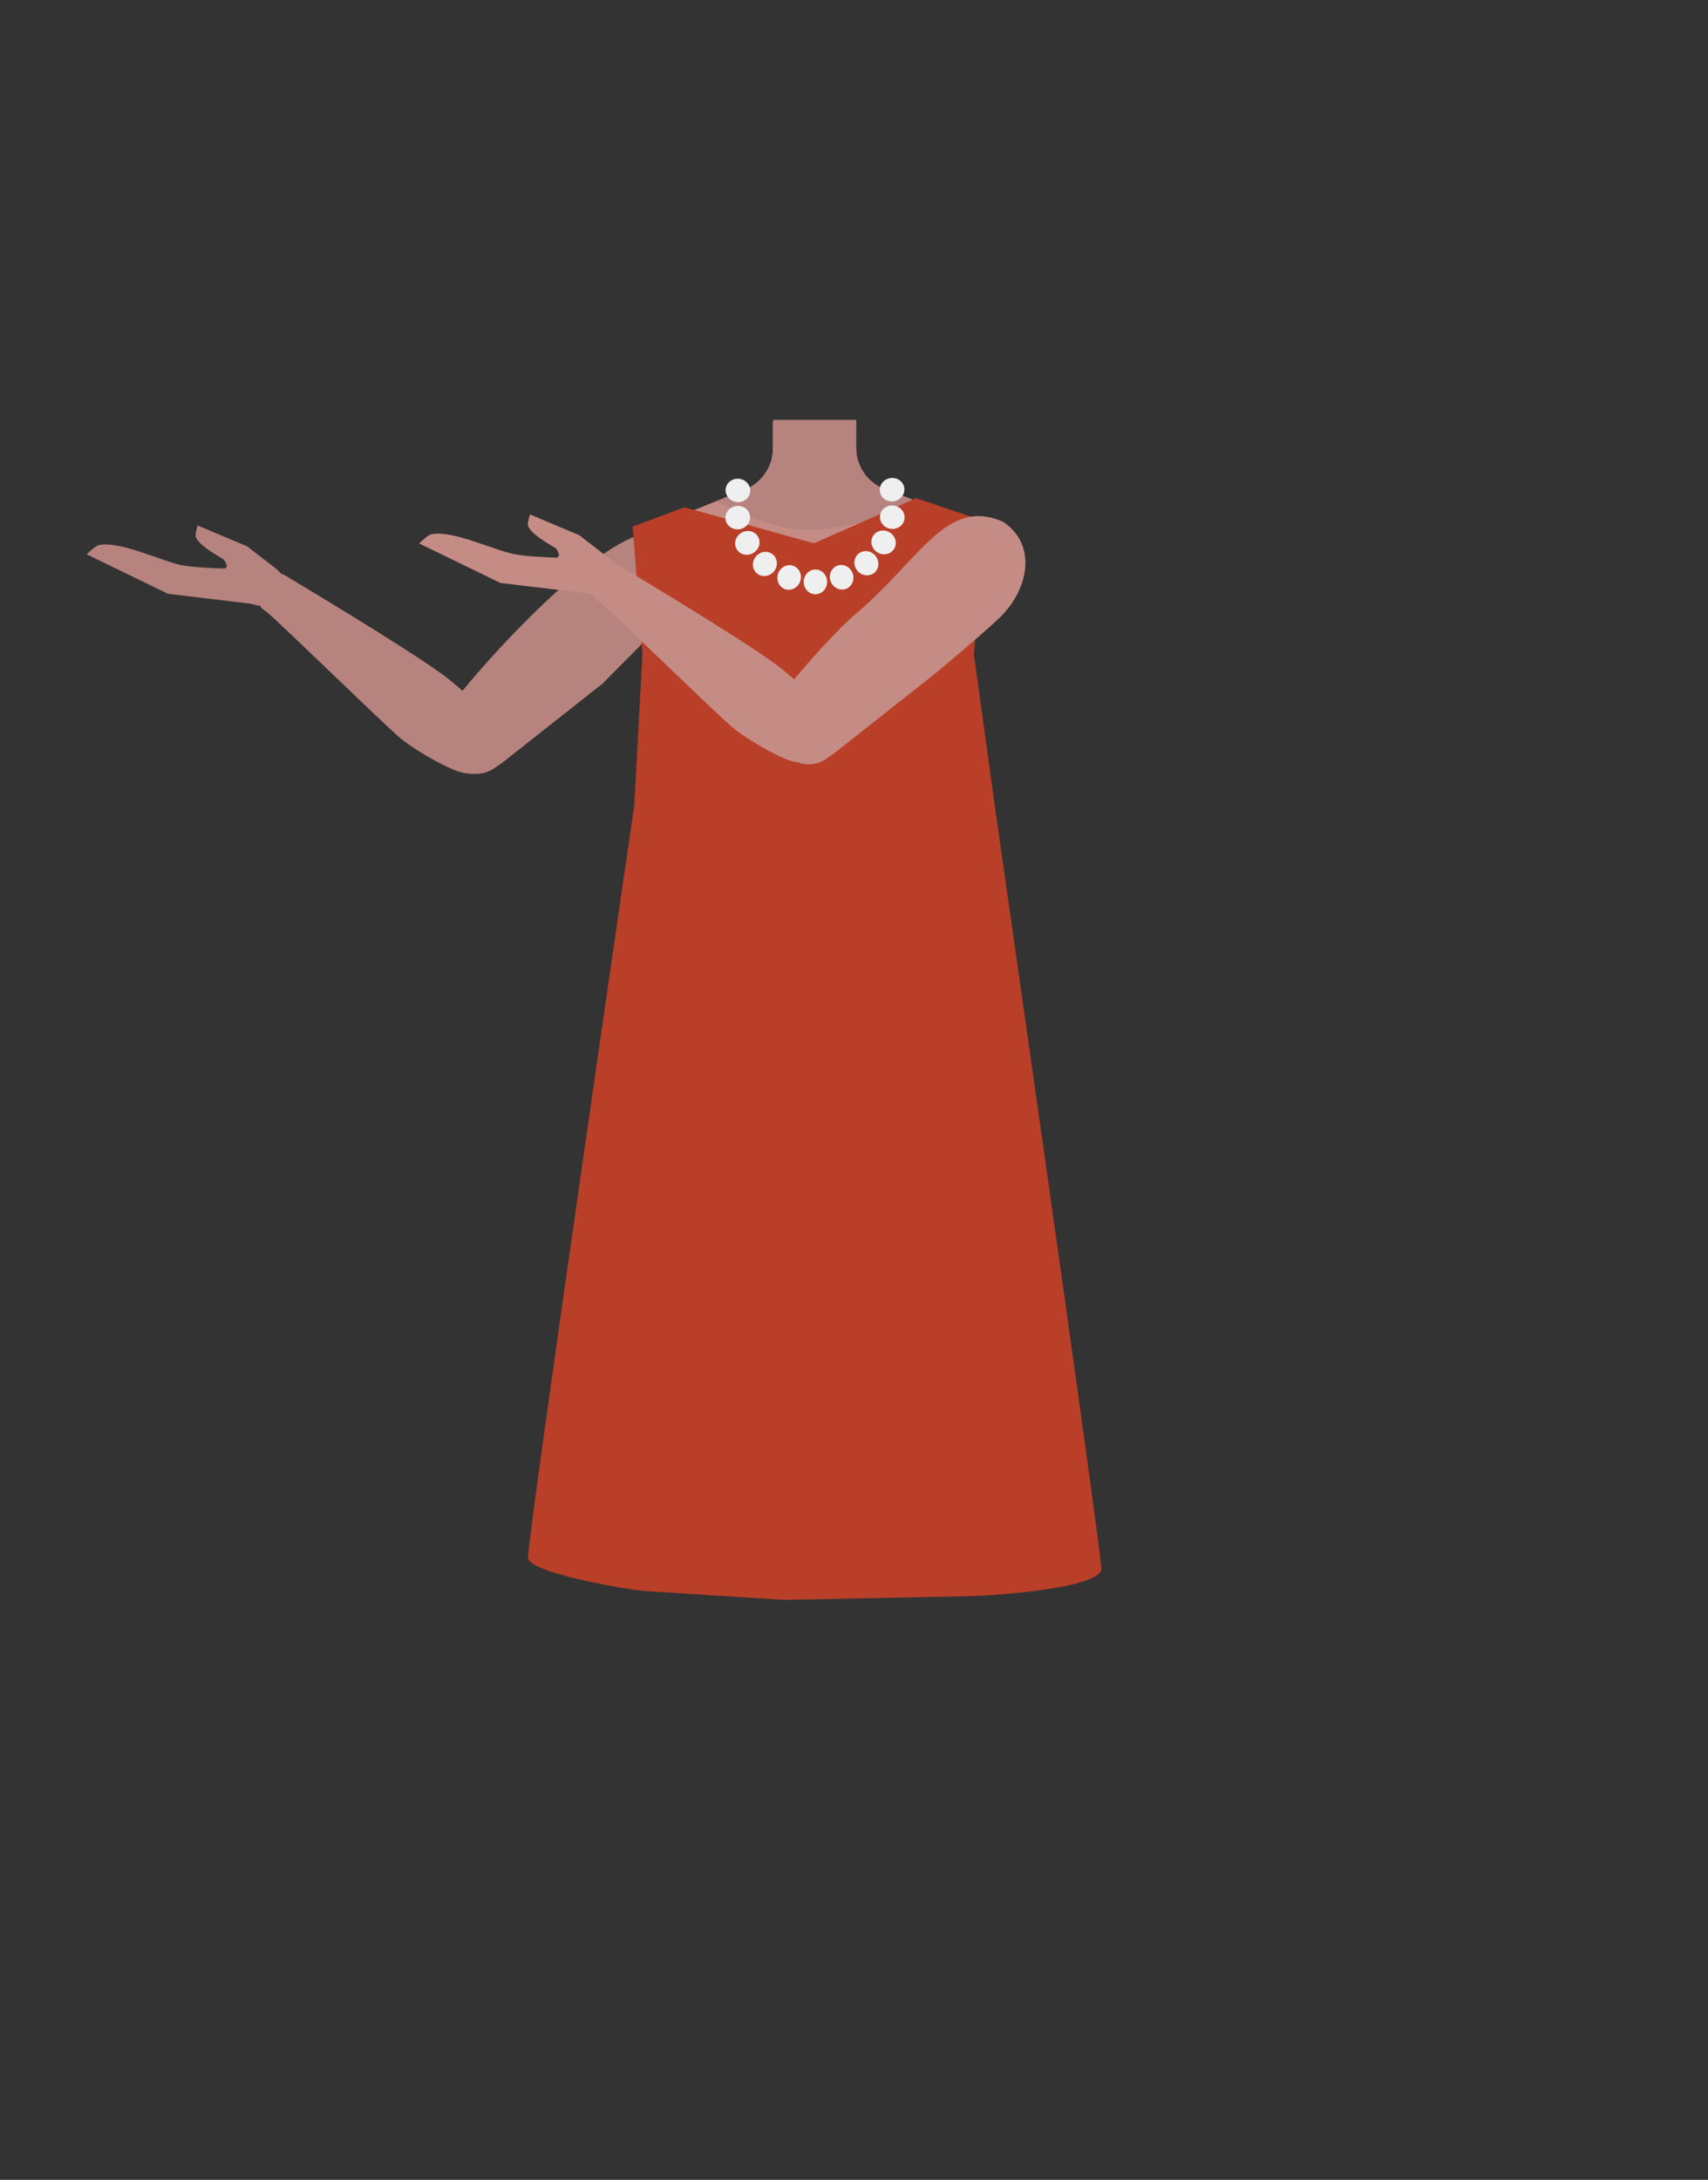<?xml version="1.0" encoding="utf-8"?>
<!-- Generator: Adobe Illustrator 26.0.3, SVG Export Plug-In . SVG Version: 6.00 Build 0)  -->
<svg version="1.1" id="Calque_1" xmlns="http://www.w3.org/2000/svg" xmlns:xlink="http://www.w3.org/1999/xlink" x="0px" y="0px"
	 viewBox="0 0 788 1005.1" style="enable-background:new 0 0 788 1005.1;" xml:space="preserve">
<rect x="0" y="0" width="788" height="1005.1" fill="#333333" stroke="none"/>
<style type="text/css">
	.st0{fill:#C58C85;}
	.st1{fill:#B7837E;}
	.st2{fill:#FFFFFF;}
	.st3{fill:#D12E2E;}
	.st4{fill:#F7A386;}
	.st5{fill:none;}
	.st6{fill:#E78367;}
	.st7{fill:#BA3F28;}
	.st8{fill:#7C2C78;}
	.st9{fill:#EFEFEF;}
</style>
<path class="st0" d="M440.4,283.9l2.2,18.2l-21.1,75.3h-92.1l-22.5-75.6l2.6-18.7l-17-36.8l37.9-15.2l13.4-5.4
	c7.7-3.1,12.8-10.6,12.8-18.9V194H395v12.5c0,8.5,5.3,16.1,13.3,19.1l12.9,4.8l38.5,14.2L440.4,283.9z"/>
<path class="st1" d="M421.2,230.5c-11.1,8.7-34,13.9-49.7,13.9c-11.1,0-29.6-7-41.1-13.3l13.4-5.4c7.7-3.1,12.8-10.6,12.8-18.9
	v-11.5l0.3-1.3l0.1-0.4h38v13c0,8.5,5.3,16.1,13.3,19.1L421.2,230.5z"/>
<polygon class="st2" points="378.1,368.9 348.2,368.9 339.7,312.6 387.2,312.6 "/>
<polygon class="st3" points="381,353.3 349.6,353.3 341.9,335.2 385.1,335.2 "/>
<path class="st4" d="M321,370.8c-4.3-3.9-6.6-17.6-4.3-22.9c1-2.3,8.5-5.3,8.5-5.3l8.2-3.6l0.8-10.2l12.8-6.9l21.4-0.9l2.8,30.2
	l-21.3,15.1l-12.8-1.8l-10.2,5.7C326.9,370.2,323,372.5,321,370.8z"/>
<polygon points="215.8,498.7 215.9,498.6 215.8,498.6 "/>
<polygon points="215.9,498.6 216,498.7 216,498.6 "/>
<polygon points="215.8,498.7 215.9,498.6 215.8,498.6 "/>
<polygon points="215.9,498.6 216,498.7 216,498.6 "/>
<path class="st5" d="M412.3,413.9c15.6,5,22.3,9.3,26,16c3,5.4,5.8,17.8,6,24c0.5,14.5-7.5,51-21.1,63.1
	c-13.9,12.4-81.6,12.4-95.5,0c-13.6-12.2-21.6-48.6-21.1-63.1c0.2-6.2,3-18.6,6-24c3.7-6.7,10.5-10.9,26-16
	c17.8-5.8,35.9-4.8,35.9-4.8S394.5,408.1,412.3,413.9z"/>
<path class="st6" d="M437.6,334.8l-10.1-5.5c0,0-19.7-21.9-20.5-22.7s-15.6-13.2-16.6-14.2s-8.2-10.5-8.2-10.5l-4.6,9.2l7.5,10.9
	l9,8.9l-22.8-4.3c0,0-34.3-10-34.9-8.8s-1.4,7.8-0.3,8.4s33.5,10.9,33.5,10.9s-41-5.6-41.2-3.6s-0.5,9.2,1.2,9.2s36.6,3.6,36.6,3.6
	s-37.2,2.7-36.6,3.9s2.8,8.1,2.8,8.1l36.3-1.3l-25.6,8.4c0,0,4.3,7.2,5.5,7.2s29.4-8.2,29.4-8.2s28.5,3,30,2.2
	c4.2-2.1,13.9,4,13.9,4L437.6,334.8z"/>
<path class="st5" d="M413.3,413.9c15.5,5,22.3,9.3,26,16c3,5.4,5.8,17.8,6,24c0.5,14.5-7.5,51-21.1,63.1
	c-13.9,12.4-81.6,12.4-95.5,0c-13.6-12.2-21.6-48.6-21.1-63.1c0.2-6.2,3-18.6,6-24c3.7-6.7,10.5-10.9,26-16
	c17.8-5.8,35.9-4.8,35.9-4.8S395.5,408.1,413.3,413.9z"/>
<path class="st1" d="M127.7,262.5L114,251.9l-22.8-9.6c0,0-1.4,4.2-0.8,5.5c2,4,8.7,7.6,12.7,10.1c0.5,0.3,1.7,2.8,1.5,3.3
	c-0.9,2.2-6.5,1.9-6.5,1.9l16.9,6.2L127.7,262.5z"/>
<path class="st1" d="M121.8,262.4l-4.2,16.2l-40.1-4.8L40,255.6c0,0,3.9-4,5.8-4.3c9.7-1.9,28.4,7.3,38,9.3
	C94.2,262.6,121.8,262.4,121.8,262.4z"/>
<ellipse transform="matrix(1 -3.193378e-02 3.193378e-02 1 -8.548 3.986)" class="st1" cx="120.5" cy="269.6" rx="10.8" ry="9.5"/>
<path class="st1" d="M278,315.2l-46.4,36.6l-3.5,2.4c-6,4.1-14.1,2.9-18.6-2.8l0,0c-4.1-5.1-4.1-12.4,0.1-17.5l3.7-4.5
	c0,0-11.8,5.2-3.4-6.4c10.3-14.2,79.8-93.1,99.9-75.1l0,0c8.4,8.1,12.3,23.2,3.9,31.3L278,315.2z"/>
<path class="st1" d="M227.2,354.4L227.2,354.4c4.2-4,5.8-10,4.1-15.5c-0.1-0.6-0.3-1.1-0.5-1.7c-4.8-7.9-18.8-20.4-26.2-25.9
	C187.4,298.6,131,265,131,265l0,0c-4.3-1.8-9.3,0.1-11.4,4.2l-0.5,0.9c-1.9,3.9-0.8,8.5,2.6,11.1c0.6,0.5,1.2,0.9,1.6,1.2
	c7.3,6.1,51.4,49.3,61.1,57.7c5.7,4.9,18.9,12.6,25.9,15.2C214.3,357.1,223.5,357.9,227.2,354.4z"/>
<path class="st7" d="M315.8,233.9l-23.9,8.9l4.5,58.8l-3.8,69.9c0,0-48.4,331.5-49,346.6c-0.3,7.2,46.8,15,53.9,15.5l64.2,4.1
	L446,736c9.5,0,62.7-3.4,62.1-12.9c-1.1-16.3-48.3-345.5-48.3-345.5l-10.5-75.9l2.4-27.5l-2.4-35.5l-26.6-9l-47.2,20.8L315.8,233.9z
	"/>
<path class="st0" d="M281.1,257.5l-13.8-10.7l-22.8-9.6c0,0-1.4,4.2-0.8,5.5c2,4,8.7,7.6,12.7,10.1c0.5,0.3,1.7,2.8,1.5,3.3
	c-0.9,2.2-6.6,1.9-6.6,1.9l16.9,6.2L281.1,257.5z"/>
<path class="st0" d="M275.2,257.4l-4.2,16.2l-40.1-4.8l-37.5-18.2c0,0,3.9-4,5.8-4.3c9.6-1.9,28.4,7.3,38,9.2
	C247.6,257.6,275.2,257.4,275.2,257.4z"/>
<ellipse transform="matrix(1 -3.193378e-02 3.193378e-02 1 -8.307 8.878)" class="st0" cx="273.8" cy="264.5" rx="10.8" ry="9.5"/>
<path class="st0" d="M430.9,311l-46.4,36.6L381,350c-6,4.1-14.1,2.9-18.6-2.8l0,0c-4.1-5.1-4.1-12.4,0.1-17.5l2.6-14.9
	c0,0,18.1-21.9,29-31.1c30.7-25.9,42.3-54.5,68.5-43.2l0,0c15.7,10.2,12.4,30.5-0.9,43.8C454.4,291.5,430.9,311,430.9,311z"/>
<path class="st0" d="M380.5,349.4L380.5,349.4c4.2-4,5.8-10,4.1-15.5c-0.1-0.6-0.3-1.1-0.5-1.7c-4.8-7.9-18.8-20.4-26.2-25.9
	c-17.2-12.7-73.6-46.3-73.6-46.3l0,0c-4.3-1.8-9.3,0.1-11.4,4.2l-0.5,0.9c-1.9,3.9-0.8,8.5,2.6,11.1c0.6,0.5,1.2,0.9,1.6,1.3
	c7.3,6.1,51.4,49.3,61.1,57.7c5.7,4.9,18.9,12.6,25.9,15.2C367.7,352,376.9,352.8,380.5,349.4z"/>
<polygon class="st8" points="502.1,404 502.2,403.9 502.1,403.9 "/>
<polygon class="st8" points="502.2,403.9 502.3,404 502.3,403.9 "/>
<polygon class="st8" points="502.1,404 502.2,403.9 502.1,403.9 "/>
<polygon class="st8" points="502.2,403.9 502.3,404 502.3,403.9 "/>
<g>
	<g>
		
			<ellipse transform="matrix(0.984 -0.177 0.177 0.984 -33.497 76.569)" class="st9" cx="411.7" cy="225.7" rx="5.7" ry="5.4"/>
	</g>
	<g>
		<ellipse transform="matrix(0.17 -0.985 0.985 0.17 106.932 603.588)" class="st9" cx="411.8" cy="238.3" rx="5.4" ry="5.7"/>
	</g>
	<g>
		
			<ellipse transform="matrix(0.497 -0.868 0.868 0.497 -11.965 479.514)" class="st9" cx="407.5" cy="250.1" rx="5.4" ry="5.7"/>
	</g>
	<g>
		
			<ellipse transform="matrix(0.764 -0.646 0.646 0.764 -73.259 319.37)" class="st9" cx="399.5" cy="259.7" rx="5.4" ry="5.7"/>
	</g>
	<g>
		
			<ellipse transform="matrix(0.938 -0.345 0.345 0.938 -68.013 150.651)" class="st9" cx="388.6" cy="266.1" rx="5.4" ry="5.7"/>
	</g>
	<g>
		
			<ellipse transform="matrix(1 -3.749971e-03 3.749971e-03 1 -1.004 1.413)" class="st9" cx="376.2" cy="268.3" rx="5.4" ry="5.7"/>
	</g>
	<g>
		<ellipse transform="matrix(0.339 -0.941 0.941 0.339 -9.684 518.49)" class="st9" cx="363.9" cy="266.1" rx="5.7" ry="5.4"/>
	</g>
	<g>
		
			<ellipse transform="matrix(0.64 -0.768 0.768 0.64 -72.626 364.803)" class="st9" cx="353" cy="259.9" rx="5.7" ry="5.4"/>
	</g>
	<g>
		
			<ellipse transform="matrix(0.864 -0.503 0.503 0.864 -79.105 207.54)" class="st9" cx="344.9" cy="250.3" rx="5.7" ry="5.4"/>
	</g>
	<g>
		
			<ellipse transform="matrix(0.984 -0.177 0.177 0.984 -36.912 64.152)" class="st9" cx="340.5" cy="238.6" rx="5.7" ry="5.4"/>
	</g>
	<g>
		<ellipse transform="matrix(0.17 -0.985 0.985 0.17 59.955 523.105)" class="st9" cx="340.5" cy="226" rx="5.4" ry="5.7"/>
	</g>
</g>
</svg>
